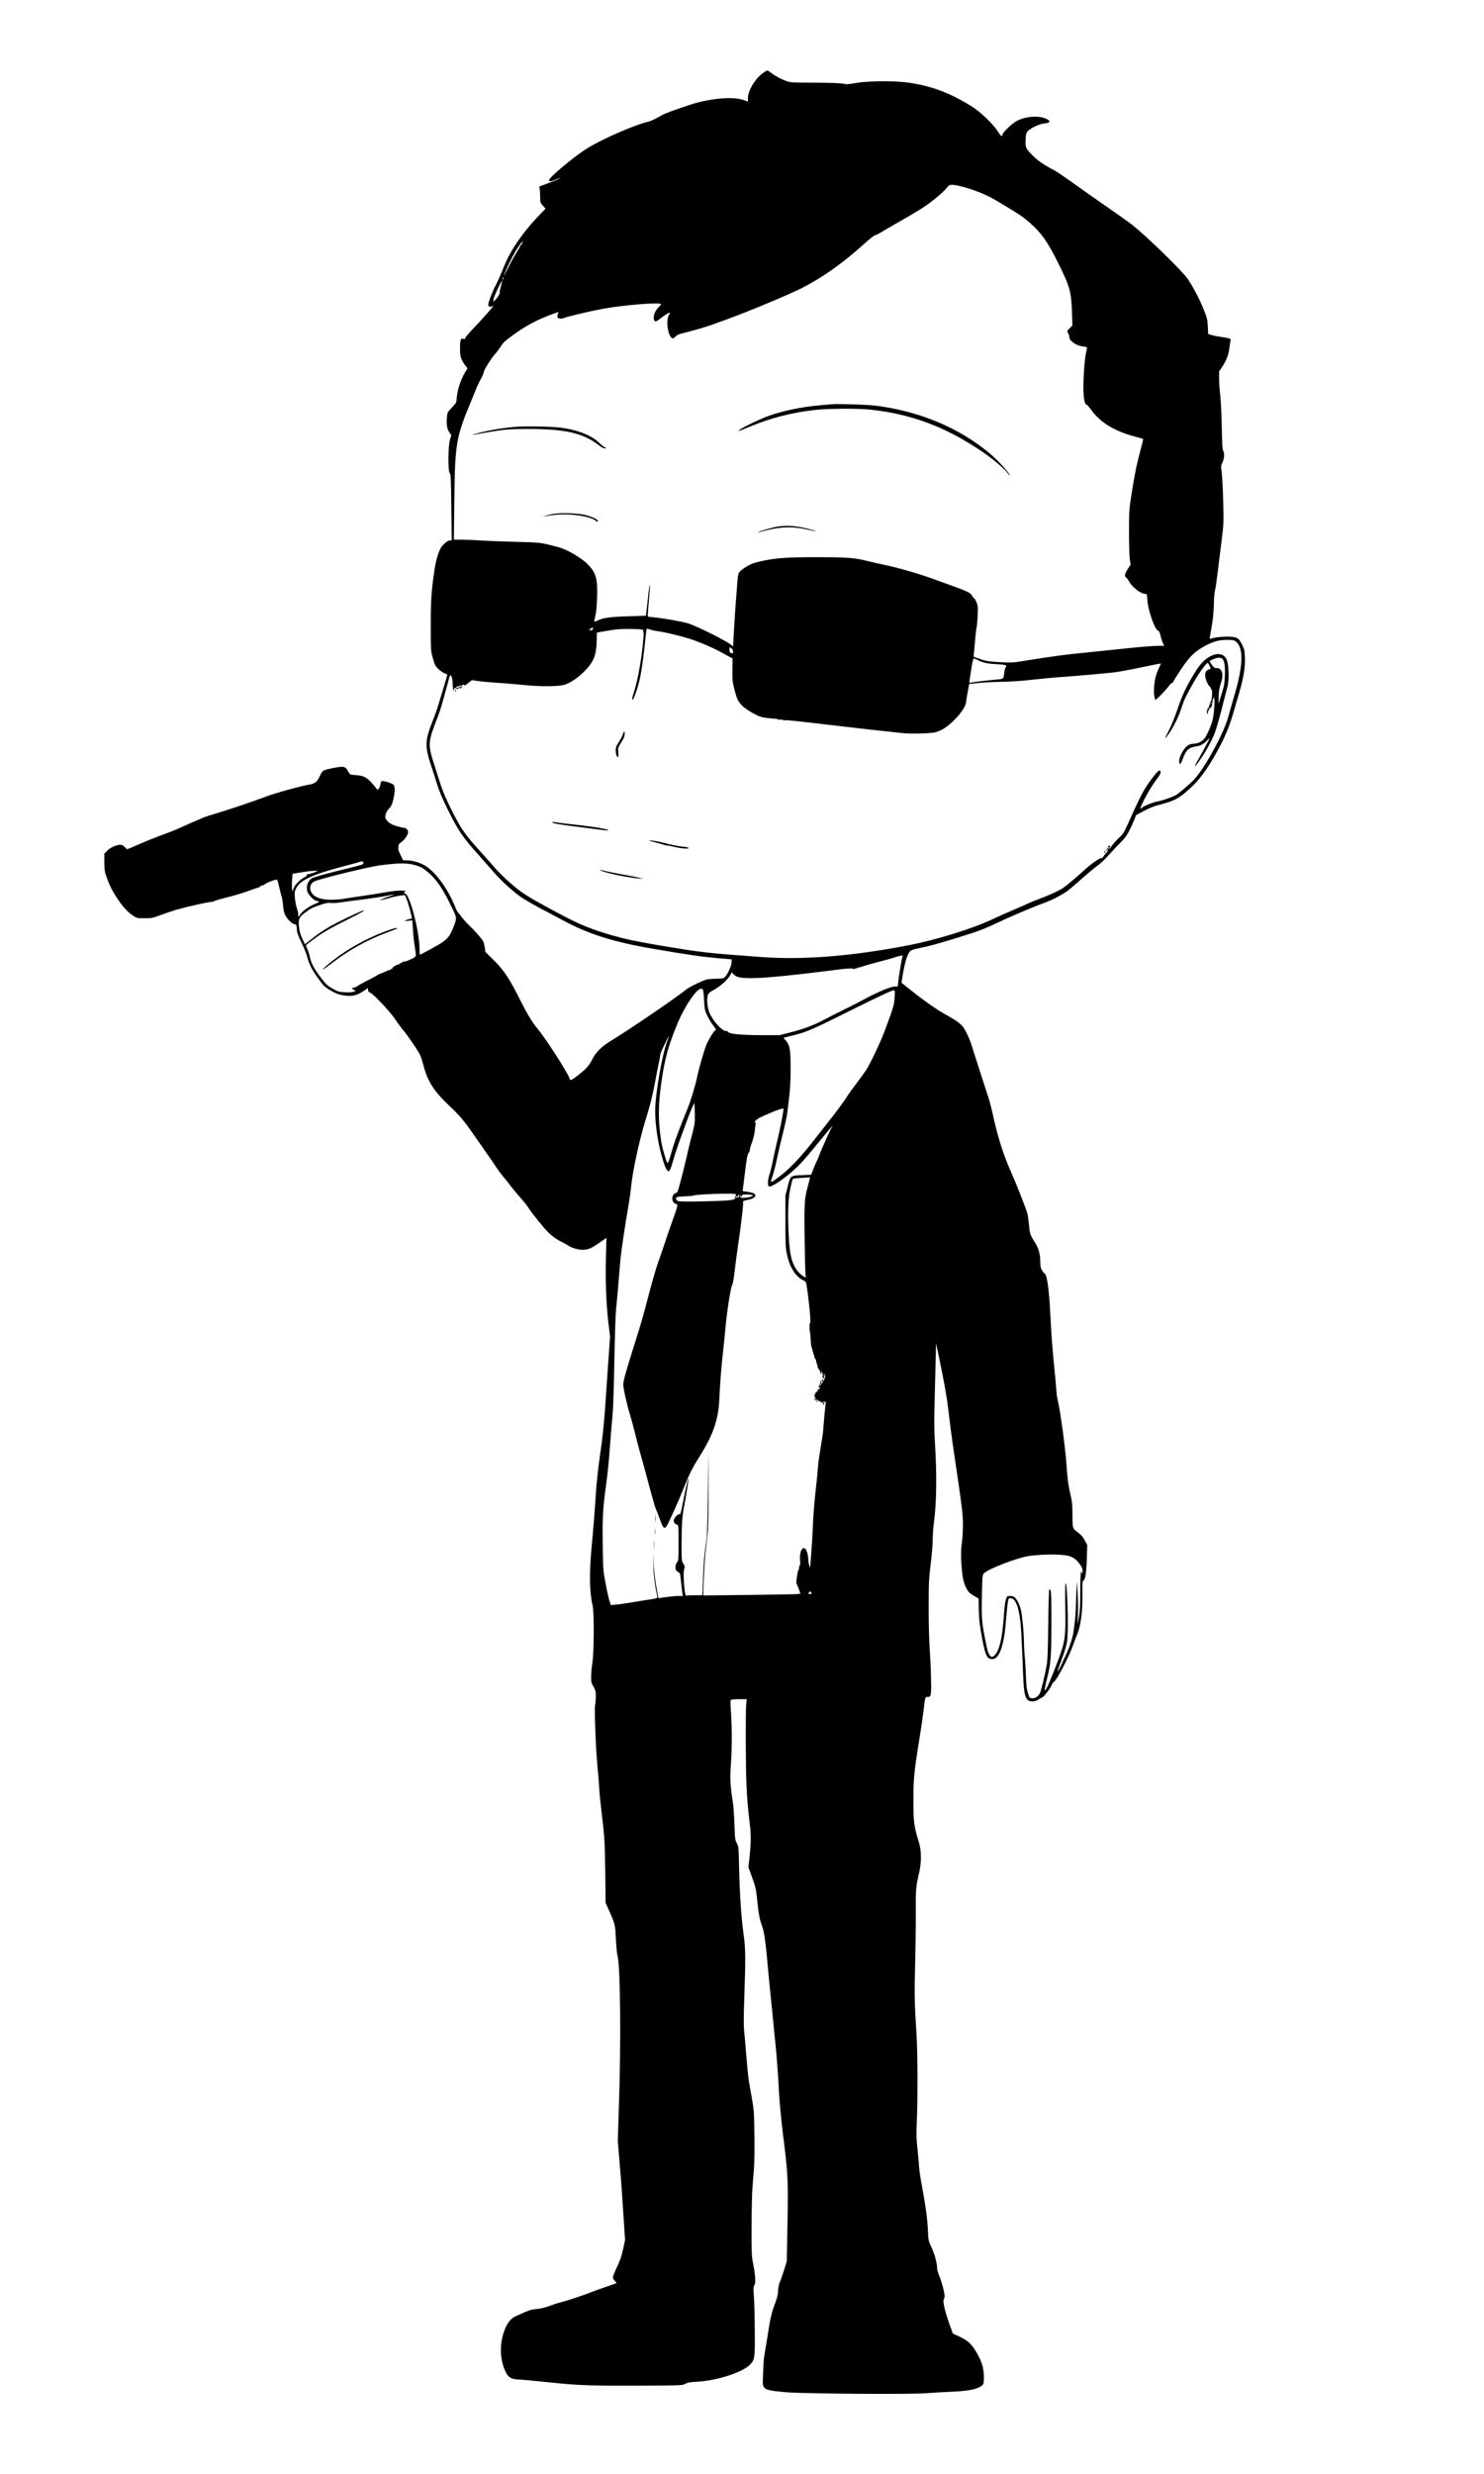 <?xml version="1.0" standalone="no"?>
<!DOCTYPE svg PUBLIC "-//W3C//DTD SVG 20010904//EN"
 "http://www.w3.org/TR/2001/REC-SVG-20010904/DTD/svg10.dtd">
<svg version="1.0" xmlns="http://www.w3.org/2000/svg"
 width="2000pt" height="3333pt" viewBox="0 0 2000 3333"
 preserveAspectRatio="xMidYMid meet">

<g transform="translate(0,3333) scale(0.1,-0.1)"
fill="#000000" stroke="none">
<path d="M10273 32339 c-99 -74 -193 -233 -193 -326 l0 -52 -57 21 c-90 32
-237 35 -411 9 -155 -24 -248 -48 -442 -116 -183 -63 -227 -82 -310 -130 -41
-24 -96 -48 -121 -54 -173 -39 -587 -217 -812 -351 -160 -94 -527 -398 -527
-436 0 -22 25 -21 80 3 74 33 92 38 50 14 -19 -11 -86 -39 -149 -62 l-113 -42
6 -36 c3 -20 6 -69 6 -108 0 -70 2 -75 37 -114 l36 -40 -75 -77 c-172 -176
-320 -373 -416 -552 -23 -41 -66 -137 -96 -214 -31 -76 -72 -166 -91 -200 -33
-60 -95 -221 -95 -248 0 -26 21 -37 49 -27 l26 10 -21 -23 c-11 -13 -51 -59
-89 -103 -38 -44 -116 -128 -172 -186 -57 -59 -103 -114 -103 -124 0 -12 -5
-15 -20 -10 -41 13 -50 -10 -50 -124 0 -93 3 -113 26 -161 14 -30 37 -68 52
-83 19 -20 24 -32 17 -41 -70 -94 -133 -270 -140 -391 -3 -58 -5 -62 -64 -124
-61 -64 -62 -65 -68 -136 -8 -95 2 -155 34 -201 l25 -38 -18 -60 c-26 -85 -28
-431 -3 -449 14 -11 17 -65 21 -459 l6 -448 -22 0 c-31 0 -85 -43 -119 -92
-36 -54 -73 -177 -91 -303 -42 -280 -51 -418 -51 -750 0 -309 1 -336 22 -418
13 -48 29 -100 37 -115 20 -38 83 -94 126 -112 19 -7 37 -15 38 -16 2 -1 -17
-71 -43 -156 -26 -84 -60 -198 -77 -253 -16 -55 -51 -154 -78 -220 -105 -264
-107 -339 -16 -610 19 -55 53 -161 75 -235 29 -95 72 -196 143 -340 141 -287
203 -379 431 -632 56 -63 142 -161 191 -217 100 -115 239 -243 359 -330 45
-32 168 -104 274 -160 106 -55 233 -123 283 -150 358 -195 693 -301 1258 -397
457 -78 630 -103 835 -121 l197 -17 0 -39 c0 -42 -44 -143 -83 -191 -22 -27
-25 -28 -132 -31 -97 -2 -119 -6 -180 -32 -107 -46 -189 -89 -222 -117 -112
-94 -785 -552 -1006 -685 -129 -78 -209 -157 -254 -250 -25 -52 -55 -94 -94
-132 -60 -59 -179 -149 -197 -149 -6 0 -14 10 -17 23 -24 77 -322 541 -433
672 -62 73 -140 202 -212 345 -158 318 -233 433 -371 570 l-117 116 -11 71
c-11 63 -18 78 -67 137 -30 36 -90 101 -134 143 -44 43 -92 96 -107 118 -15
22 -35 47 -44 55 -10 8 -27 39 -39 68 -100 259 -279 501 -428 580 -69 37 -163
62 -229 62 l-50 0 -30 63 c-34 68 -36 76 -34 124 1 25 9 38 38 57 46 32 93
100 93 137 0 31 -31 59 -65 59 -11 0 -53 10 -94 22 -80 24 -135 66 -147 114
-7 29 19 94 48 121 30 27 47 65 63 143 19 90 19 150 0 177 -15 21 -145 61
-163 49 -5 -3 -12 -23 -15 -44 -4 -20 -13 -46 -21 -57 -15 -19 -16 -19 -43 15
-104 131 -152 162 -266 168 -76 5 -80 6 -96 34 -36 67 -50 78 -97 78 -49 0
-215 -34 -246 -51 -11 -6 -32 -38 -47 -72 -37 -81 -62 -102 -141 -116 -148
-28 -455 -113 -590 -164 -177 -67 -526 -184 -675 -227 -60 -18 -130 -40 -155
-50 -57 -23 -301 -130 -360 -158 -25 -12 -115 -47 -200 -78 -85 -31 -225 -87
-311 -125 -86 -38 -160 -69 -164 -69 -4 0 -20 14 -35 30 -19 21 -38 30 -59 30
-52 0 -134 -37 -176 -80 l-40 -41 1 -117 c1 -111 3 -123 42 -230 29 -81 64
-148 118 -233 83 -128 146 -200 227 -254 51 -34 54 -35 155 -35 97 0 109 2
223 45 65 24 159 56 207 70 128 37 429 105 467 105 19 0 35 4 37 9 2 5 85 29
185 54 100 25 231 65 290 88 59 22 114 41 122 42 8 0 23 9 33 19 10 10 23 16
29 12 6 -3 16 1 22 10 12 16 134 66 162 66 14 0 18 -11 45 -130 6 -30 18 -73
25 -95 7 -22 16 -78 20 -125 4 -57 14 -99 30 -130 27 -53 96 -120 124 -120 22
0 31 -19 31 -65 0 -42 16 -86 78 -215 28 -58 58 -137 67 -175 23 -98 77 -192
205 -358 28 -35 119 -94 190 -123 30 -12 89 -25 131 -28 89 -8 154 11 239 70
l50 34 0 -25 c0 -20 8 -29 33 -40 44 -19 274 -265 333 -356 26 -41 75 -108
110 -149 63 -76 190 -262 224 -329 11 -20 30 -79 44 -131 56 -224 140 -356
347 -552 142 -133 202 -204 327 -385 38 -54 111 -159 163 -233 52 -74 116
-166 140 -205 25 -38 70 -99 100 -135 30 -36 77 -94 104 -130 27 -36 84 -104
127 -153 43 -48 90 -106 104 -129 51 -81 228 -300 283 -350 60 -55 108 -88
186 -126 27 -14 62 -33 77 -44 49 -34 156 -61 216 -53 77 10 96 19 274 145
l21 14 -7 -266 c-9 -305 4 -633 35 -893 l21 -170 -31 -440 c-17 -242 -33 -478
-36 -525 -14 -197 -36 -416 -60 -570 -32 -220 -55 -426 -65 -585 -10 -172 -37
-512 -56 -707 -34 -353 -30 -621 13 -798 22 -91 19 -642 -4 -775 -8 -49 -16
-128 -16 -175 -1 -78 1 -89 31 -141 28 -49 32 -64 32 -130 0 -41 -5 -93 -10
-117 -12 -50 11 -628 34 -852 8 -80 18 -194 21 -255 6 -106 11 -157 56 -545
16 -138 22 -264 26 -595 l5 -420 45 -100 c81 -179 84 -193 93 -385 5 -100 15
-203 25 -240 35 -141 45 -1154 18 -1951 l-17 -526 22 -269 c29 -345 37 -458
58 -795 l18 -276 -27 -124 c-20 -94 -40 -152 -82 -239 -30 -63 -55 -126 -55
-138 0 -13 12 -34 26 -49 14 -14 23 -27 21 -30 -3 -2 -63 -24 -134 -48 -70
-23 -164 -57 -208 -75 -99 -40 -351 -123 -425 -140 -30 -7 -93 -28 -140 -46
-56 -21 -113 -34 -165 -39 -58 -5 -101 -16 -155 -40 -41 -18 -97 -43 -125 -55
-74 -32 -124 -97 -165 -217 -61 -180 -51 -385 28 -543 34 -68 75 -91 170 -95
59 -3 156 -12 582 -55 239 -24 506 -31 1050 -28 570 3 575 3 616 25 33 18 65
23 160 28 272 15 623 130 718 236 58 64 61 86 58 459 -1 184 -6 391 -12 459
-8 106 -7 127 7 147 20 31 14 133 -17 289 -21 104 -22 133 -21 505 1 217 6
447 11 510 5 63 14 180 21 260 6 84 9 279 6 465 -4 306 -5 328 -36 500 -18 99
-36 205 -41 235 -5 30 -19 168 -30 305 -11 138 -25 297 -31 355 -8 77 -7 206
3 480 17 500 16 642 -11 825 -30 208 -52 536 -60 885 -6 289 -7 296 -31 340
-23 42 -25 57 -32 250 -3 113 -13 250 -22 305 -37 243 -40 313 -25 517 15 210
15 493 -1 712 -8 111 -8 141 2 148 7 4 57 8 112 8 l99 0 -6 -62 c-10 -100 -8
-852 3 -1088 9 -197 19 -318 50 -578 13 -107 9 -246 -10 -416 l-14 -119 28
-76 c65 -177 74 -211 85 -316 20 -211 40 -323 67 -387 31 -74 54 -233 84 -583
6 -66 19 -205 30 -310 10 -104 28 -284 40 -400 11 -115 24 -250 30 -300 16
-149 39 -457 50 -685 7 -121 29 -351 50 -525 70 -553 74 -626 63 -1213 l-10
-517 -37 -118 c-21 -65 -46 -138 -57 -163 -13 -28 -22 -73 -23 -117 -3 -56
-13 -97 -46 -182 -41 -107 -60 -194 -95 -420 -9 -60 -24 -148 -32 -195 -20
-115 -22 -131 -29 -315 -6 -153 -5 -161 15 -187 28 -35 81 -46 301 -65 237
-20 1673 -30 1876 -13 77 6 231 15 344 20 216 9 328 29 397 71 40 25 43 35 43
127 0 129 -34 229 -122 369 -53 84 -111 133 -212 178 l-84 38 -41 113 c-61
168 -98 320 -83 345 7 10 12 34 12 52 0 45 -41 198 -74 274 -14 34 -26 76 -26
92 0 69 -32 191 -74 281 -44 94 -45 97 -50 225 -7 170 -33 354 -96 690 -10 55
-22 143 -25 195 -3 52 -13 160 -22 240 -13 116 -14 185 -7 345 13 307 11 956
-4 1180 -27 414 -30 543 -19 940 6 220 10 531 9 690 -3 304 2 365 44 542 34
146 34 298 -2 414 -67 222 -74 271 -74 566 0 294 8 378 84 848 19 116 42 273
51 350 24 200 22 195 56 195 49 0 52 19 46 274 -3 127 -12 310 -19 406 -7 102
-13 326 -12 535 0 328 3 379 27 577 15 120 27 264 27 321 0 57 6 152 14 213
39 297 44 646 16 1104 -11 164 -11 299 -1 675 7 259 13 513 14 565 l2 95 42
-200 c73 -348 105 -531 128 -730 23 -200 43 -351 75 -565 112 -753 122 -837
117 -998 -2 -75 -10 -175 -17 -222 -14 -98 -7 -287 14 -427 10 -65 24 -110 48
-155 28 -54 42 -69 99 -103 l67 -40 4 -165 c4 -135 12 -201 42 -360 48 -252
67 -290 142 -290 90 0 155 181 180 500 8 102 19 215 25 253 10 64 12 67 39 67
66 0 112 -120 135 -345 7 -69 23 -399 34 -695 11 -287 33 -350 125 -350 30 0
55 8 80 25 20 14 41 25 45 25 19 0 104 105 127 155 13 30 28 55 33 55 30 0
213 348 267 510 14 41 34 93 44 115 53 114 82 323 78 553 -3 159 -1 182 14
191 26 16 39 101 45 297 l6 181 -34 62 c-23 44 -48 75 -84 101 -83 61 -80 53
-81 239 -1 149 -4 180 -33 303 -25 109 -34 183 -46 355 -17 255 -87 765 -125
913 -5 19 -12 78 -15 130 -4 52 -13 158 -21 235 -31 306 -44 473 -59 773 -18
357 -47 552 -84 552 -4 0 -17 17 -29 39 -17 30 -22 55 -22 113 0 93 -22 179
-62 243 -77 123 -79 130 -89 248 -6 61 -17 136 -25 166 -20 70 -148 396 -209
531 -112 249 -190 494 -261 825 -13 61 -35 144 -48 185 -14 41 -70 215 -125
385 -55 171 -105 328 -112 350 -17 59 -65 163 -100 217 -34 53 -100 101 -269
195 -107 59 -296 194 -473 336 l-97 78 6 42 c14 104 46 252 65 299 38 96 43
100 175 127 132 26 262 62 554 153 234 72 329 109 520 200 145 70 472 208 605
255 104 38 252 115 317 165 31 24 122 102 203 174 80 71 170 145 199 164 29
19 95 82 147 140 52 57 126 136 165 175 74 73 108 130 174 287 l32 78 103 55
c69 37 136 64 197 80 205 52 271 85 403 203 146 129 249 268 388 518 108 196
167 339 227 549 13 44 43 147 67 229 63 215 86 356 81 488 -4 95 -8 113 -37
172 -48 97 -76 111 -216 109 -61 -1 -134 -8 -165 -16 -30 -9 -56 -14 -57 -13
-2 1 6 47 16 102 26 134 41 274 41 388 0 52 6 123 14 158 8 35 24 140 35 233
12 94 35 283 52 420 31 247 31 253 24 555 -4 167 -13 343 -20 390 -11 79 -11
88 7 123 27 54 34 128 15 158 -12 20 -16 80 -21 324 -3 169 -12 353 -20 420
-8 66 -15 168 -16 226 l0 106 44 66 c56 84 84 157 95 255 5 42 12 84 15 93 11
25 -12 35 -109 47 -50 7 -114 19 -142 27 l-50 15 -5 102 c-5 92 -10 115 -51
218 -58 147 -164 347 -230 436 -87 116 -532 549 -727 706 -50 41 -237 173
-585 414 -71 50 -197 139 -279 198 -83 59 -171 119 -198 132 -127 65 -222 129
-289 197 -95 96 -102 111 -97 213 2 64 8 89 24 111 30 41 157 103 226 110 72
7 90 25 53 49 -95 62 -291 55 -425 -17 -62 -33 -190 -156 -190 -182 0 -36 -21
-23 -61 41 -69 107 -236 266 -359 342 -291 180 -532 270 -840 316 -179 27
-546 25 -708 -3 -105 -19 -130 -21 -175 -11 -33 8 -171 13 -382 14 -311 1
-333 2 -389 23 -70 25 -156 72 -207 112 -20 16 -43 29 -50 28 -8 0 -37 -18
-66 -40z m2721 -1530 c163 -46 324 -114 439 -184 56 -34 138 -83 182 -110 146
-89 179 -112 266 -188 157 -139 235 -249 381 -542 155 -311 176 -383 185 -665
l6 -175 -38 -38 c-36 -36 -37 -38 -21 -62 9 -13 16 -35 16 -49 0 -58 92 -124
186 -133 30 -3 54 -11 54 -17 -1 -6 -7 -40 -15 -76 -21 -93 -38 -375 -33 -515
5 -116 19 -174 42 -176 6 0 38 -37 70 -81 121 -165 320 -283 595 -353 51 -13
95 -26 97 -28 3 -2 -11 -62 -31 -133 -54 -200 -81 -329 -122 -589 -37 -239
-37 -241 -37 -540 0 -167 5 -329 11 -365 l11 -65 -39 -61 c-43 -67 -48 -96
-20 -116 10 -7 26 -28 35 -47 43 -81 158 -171 222 -171 20 0 22 -7 27 -82 8
-137 101 -403 145 -414 12 -4 22 -23 31 -62 7 -31 21 -76 31 -99 l19 -43 -62
0 c-94 0 -308 -18 -547 -45 -118 -13 -314 -33 -435 -45 -277 -26 -427 -46
-890 -120 -105 -17 -141 -18 -285 -10 -123 7 -180 15 -225 30 -33 12 -75 26
-94 31 -31 10 -33 12 -27 47 3 20 10 96 16 167 5 72 15 159 22 195 6 36 13
115 15 176 4 99 2 117 -17 163 -13 28 -26 51 -30 51 -5 0 -18 15 -29 34 -31
49 -43 55 -556 238 -182 65 -423 135 -602 173 -92 20 -202 45 -243 55 -180 46
-257 52 -655 54 -402 1 -567 -9 -746 -45 -55 -11 -125 -29 -155 -40 -71 -27
-171 -94 -188 -128 -7 -14 -16 -71 -19 -126 -3 -55 -11 -149 -16 -210 -8 -82
-38 -563 -41 -650 0 -5 -6 -2 -14 7 -32 43 -478 267 -601 303 -91 26 -345 70
-464 80 -35 3 -67 7 -70 10 -2 3 1 63 7 133 19 206 25 297 18 291 -3 -3 -13
-73 -21 -155 -9 -82 -19 -174 -23 -204 l-7 -55 -225 -7 c-262 -7 -353 -20
-432 -60 -36 -17 -38 -17 -38 -1 0 10 7 45 16 78 10 38 17 127 21 240 8 259
-15 334 -137 454 -67 66 -235 168 -335 204 -39 14 -125 37 -190 52 -111 26
-144 28 -445 36 -179 5 -388 13 -465 18 -77 6 -189 10 -249 11 l-109 0 6 528
c8 758 24 854 222 1327 30 72 64 155 75 185 12 30 39 87 61 126 21 39 39 80
39 90 0 28 95 181 155 249 29 33 66 83 84 112 25 41 59 71 164 146 181 130
335 210 554 287 l51 18 -10 -29 c-5 -16 -8 -36 -5 -43 8 -19 56 -25 87 -10 38
18 333 88 520 123 276 52 790 93 790 63 0 -5 -14 -21 -31 -38 -55 -52 -82
-128 -63 -178 9 -24 32 -19 77 18 60 48 127 90 133 83 3 -3 -1 -16 -10 -29
-34 -52 -28 -196 11 -276 22 -46 45 -51 74 -18 13 15 41 31 63 37 195 49 359
97 451 131 61 22 151 55 200 73 308 113 821 328 995 416 282 144 557 340 849
605 64 58 123 104 139 107 15 3 47 19 72 35 25 16 146 87 270 157 124 70 271
159 326 196 113 77 256 198 298 253 24 32 32 36 73 36 25 0 96 -14 157 -31z
m-5954 -744 c-7 -8 -9 -15 -4 -15 5 0 0 -7 -11 -16 -11 -8 -18 -17 -16 -20 2
-3 -25 -50 -59 -105 -34 -55 -84 -146 -110 -202 -55 -113 -63 -123 -24 -27 55
137 155 316 212 383 18 21 30 23 12 2z m-259 -492 c-12 -20 -14 -14 -5 12 4 9
9 14 11 11 3 -2 0 -13 -6 -23z m-31 -102 c-11 -40 -18 -76 -15 -81 7 -11 -35
-78 -65 -105 l-23 -20 6 40 c5 35 106 249 114 242 1 -2 -6 -36 -17 -76z m1240
-4611 c0 -15 -7 -20 -27 -20 l-28 0 25 20 c31 24 30 24 30 0z m682 -19 c11
-11 10 -12 -2 -6 -12 7 -13 6 -4 -6 7 -8 10 -32 9 -54 -19 -223 -36 -351 -75
-545 -16 -80 -41 -178 -55 -219 -14 -41 -25 -84 -25 -95 1 -39 26 9 63 122 48
142 78 325 117 707 6 60 13 112 16 114 2 3 26 -2 52 -11 26 -9 72 -19 103 -22
67 -7 264 -53 406 -96 115 -34 320 -120 433 -182 41 -23 95 -52 119 -65 l44
-23 -2 -152 c-2 -141 0 -162 28 -270 32 -125 44 -151 100 -211 46 -50 204
-143 265 -157 46 -10 146 -22 194 -23 12 -1 22 -4 22 -7 0 -3 16 -5 35 -4 19
1 37 -2 40 -6 3 -5 14 -6 25 -3 19 5 134 -7 725 -77 287 -34 623 -72 860 -96
113 -12 378 -5 440 11 86 23 162 72 260 170 89 88 155 190 155 239 0 10 10 69
21 131 l21 112 132 13 c72 7 205 14 296 15 160 2 260 10 535 40 72 8 168 16
215 20 161 10 517 41 760 65 58 6 228 37 378 69 150 32 271 55 269 52 -22 -40
-59 -131 -72 -177 -22 -83 -30 -219 -16 -272 l12 -43 27 23 c48 43 123 123
155 166 17 23 36 42 43 42 7 0 15 9 19 20 3 11 50 86 104 167 114 171 189 243
332 318 109 56 181 75 290 75 73 0 90 -3 114 -22 108 -85 101 -323 -24 -743
-32 -110 -66 -228 -75 -263 -53 -210 -310 -686 -459 -849 -58 -63 -214 -196
-256 -218 -49 -25 -187 -73 -233 -80 -61 -10 -190 -61 -216 -85 -12 -12 -22
-16 -22 -9 0 34 126 265 193 355 41 55 76 107 77 115 8 51 -18 52 -59 2 -143
-175 -187 -252 -342 -598 -90 -201 -101 -221 -152 -265 -26 -23 -68 -69 -93
-102 -45 -58 -46 -59 -67 -41 -20 18 -20 18 -4 -7 16 -25 16 -27 -13 -59 -17
-17 -35 -41 -40 -52 -6 -10 -18 -19 -28 -19 -26 0 -139 -79 -228 -161 -95 -87
-236 -206 -281 -237 -53 -37 -181 -97 -300 -141 -61 -22 -140 -54 -175 -71
-35 -16 -126 -57 -203 -89 -77 -32 -209 -91 -294 -131 -255 -120 -736 -269
-1096 -340 -772 -151 -1442 -205 -2010 -162 -93 7 -289 22 -435 33 -298 23
-476 46 -907 119 -346 59 -476 87 -664 140 -283 82 -436 144 -704 287 -455
244 -506 276 -687 435 -65 57 -152 144 -194 193 -43 50 -118 135 -168 190
-230 252 -281 324 -414 590 -66 132 -115 244 -142 330 -23 72 -61 191 -85 265
-92 287 -90 310 49 665 19 50 48 140 64 200 16 61 39 144 51 185 12 41 26 94
31 118 21 83 48 41 51 -77 1 -45 6 -84 12 -88 6 -3 7 -1 3 5 -3 6 -2 13 4 17
6 4 7 12 3 18 -5 8 -2 8 9 0 8 -7 18 -10 21 -6 4 3 7 1 7 -6 0 -8 6 -7 16 4
12 12 19 13 24 5 5 -8 9 -7 14 5 3 10 11 13 18 9 7 -4 9 -3 5 1 -10 11 -39 16
-32 6 2 -4 -1 -8 -8 -9 -7 0 -23 -3 -35 -6 -20 -4 -22 -3 -12 9 7 8 16 12 22
9 5 -3 15 0 23 6 8 7 15 9 15 6 0 -4 6 -4 13 1 17 11 30 11 46 -1 11 -8 13 -8
7 2 -4 7 -2 12 7 12 8 0 22 10 31 23 9 12 14 15 11 7 -4 -8 2 -5 12 8 17 21
22 22 69 13 51 -10 204 -24 394 -36 52 -4 181 -15 285 -25 198 -19 415 -19
507 1 75 17 192 92 281 182 129 130 165 220 169 421 l2 104 90 16 c175 31 222
35 373 32 113 -1 156 -5 165 -15z m1190 -248 c19 -17 25 -63 9 -63 -28 0 -41
14 -41 46 0 38 5 41 32 17z m3303 -149 c75 -40 141 -56 263 -61 125 -6 149
-15 124 -46 -6 -6 -13 -34 -17 -62 -13 -100 2 -90 -152 -104 -76 -7 -178 -19
-228 -26 -49 -8 -90 -13 -91 -12 -1 1 1 25 6 52 5 28 16 101 25 163 11 65 22
112 29 112 6 0 25 -7 41 -16z m-8267 -2740 c2 -17 -18 -25 -195 -68 -297 -72
-481 -124 -504 -140 -51 -35 -75 -106 -58 -171 14 -50 84 -123 128 -131 17 -4
31 -9 31 -13 0 -3 -21 -14 -48 -25 -89 -35 -173 -96 -215 -156 -15 -22 -17
-23 -18 -5 -1 11 -1 24 0 29 1 5 -7 36 -18 70 -11 33 -23 97 -27 142 -6 74 -4
84 20 132 53 105 219 182 616 286 96 25 195 52 220 60 54 17 64 16 68 -10z
m675 -23 c96 -25 120 -38 201 -106 103 -88 186 -206 288 -413 102 -206 99
-190 47 -327 -42 -108 -72 -147 -155 -204 -56 -38 -282 -161 -296 -161 -2 0
-4 37 -4 83 -4 241 -130 722 -195 742 -22 7 -22 8 -4 21 17 13 15 14 -21 16
-67 3 -114 -1 -259 -26 -77 -13 -194 -32 -260 -41 -66 -9 -176 -25 -245 -37
-246 -41 -409 -16 -467 71 -44 65 -22 139 49 164 149 52 729 192 878 211 234
30 344 32 443 7z m-1293 -85 c0 -3 -24 -12 -52 -22 -51 -17 -58 -19 -86 -22
-7 -1 -11 -6 -7 -12 3 -5 -9 -17 -27 -26 -82 -41 -157 -127 -159 -181 0 -13
-3 -11 -10 7 -6 15 -7 64 -3 122 l7 98 31 4 c17 3 69 12 116 19 84 14 190 21
190 13z m995 -332 c-67 -20 -157 -56 -152 -61 3 -2 52 10 111 26 58 17 132 33
164 37 l59 6 21 -49 c21 -50 72 -232 72 -259 0 -8 -10 -14 -22 -14 -13 -1 -36
-7 -53 -15 -29 -15 -28 -15 26 -9 l56 5 8 -123 c4 -68 15 -175 26 -238 14 -90
16 -118 6 -127 -23 -23 -136 -73 -151 -67 -9 3 -16 1 -16 -6 0 -6 -4 -8 -10
-5 -5 3 -10 1 -10 -5 0 -6 -4 -8 -10 -5 -5 3 -10 2 -10 -3 0 -6 -12 -13 -27
-17 -35 -8 -85 -44 -78 -56 4 -5 -2 -6 -11 -2 -13 5 -15 3 -9 -7 5 -8 4 -11
-2 -7 -6 4 -32 -4 -59 -17 -27 -13 -60 -27 -74 -31 -14 -4 -36 -15 -50 -25
-14 -9 -72 -41 -130 -70 -58 -29 -116 -61 -129 -71 -13 -11 -31 -19 -40 -19
-9 0 -22 -4 -30 -9 -11 -7 -7 -12 15 -24 l29 -15 -30 -12 c-19 -8 -61 -10
-118 -7 -82 5 -95 9 -164 49 -77 44 -92 58 -179 175 -74 99 -110 168 -128 250
-8 40 -25 91 -36 114 -12 23 -18 45 -13 49 4 5 48 38 97 75 116 86 219 147
430 252 189 94 259 133 253 140 -6 5 -186 -76 -328 -148 -154 -77 -261 -144
-369 -230 l-101 -80 -35 76 c-25 53 -38 100 -44 156 -12 107 -1 134 82 195 80
59 94 66 208 105 76 25 103 30 145 25 29 -3 91 1 145 10 52 8 149 21 215 29
141 17 375 52 425 64 59 15 78 11 25 -5z m6884 -836 c-10 -35 -43 -236 -54
-330 l-6 -58 -39 0 c-55 0 -222 -69 -400 -165 -85 -46 -218 -114 -295 -151
-77 -37 -189 -94 -250 -127 -141 -76 -282 -129 -464 -175 l-146 -37 -240 0
c-261 0 -434 16 -448 40 -4 8 -18 15 -30 15 -58 0 -183 140 -229 255 -25 63
-35 179 -19 227 10 29 24 42 83 74 85 46 179 130 215 191 l25 44 22 -24 c12
-13 37 -29 56 -36 115 -40 467 -16 1335 95 158 20 207 22 227 12 10 -5 19 -4
23 3 4 6 13 8 21 5 8 -3 14 0 14 6 0 6 3 9 6 5 4 -3 29 3 58 14 28 10 123 37
211 60 88 22 185 49 215 59 30 11 66 21 80 23 14 2 28 5 32 6 4 0 2 -14 -3
-31z m-2684 -435 c4 -10 11 -75 14 -144 7 -116 10 -132 43 -200 19 -41 54 -99
77 -129 42 -55 48 -70 32 -70 -16 0 -96 -131 -123 -200 -33 -83 -101 -321
-122 -425 -22 -108 -86 -322 -126 -420 -135 -332 -176 -442 -225 -614 -48
-163 -46 -163 -89 -21 -35 118 -43 159 -61 306 -24 209 -20 398 16 656 45 325
91 497 214 797 71 171 168 337 253 433 46 51 84 63 97 31z m2582 -101 c-6
-101 -20 -147 -135 -452 -57 -153 -201 -455 -252 -530 -24 -36 -84 -119 -135
-185 -50 -66 -102 -138 -115 -160 -33 -56 -160 -229 -253 -343 -43 -54 -112
-142 -154 -197 -223 -292 -400 -474 -575 -594 -56 -38 -58 -33 -22 70 14 41
38 137 54 214 16 77 51 228 78 335 27 107 55 233 61 280 38 291 46 397 46 610
0 253 -10 311 -66 374 l-30 35 38 10 c21 5 76 19 123 31 149 38 255 84 710
311 422 210 587 288 619 289 11 0 13 -18 8 -98z m-3062 -581 c-69 -168 -165
-722 -165 -946 0 -211 43 -476 111 -685 34 -107 60 -144 83 -120 8 8 30 72 50
142 33 117 56 183 190 548 46 124 95 234 96 215 1 -5 2 -68 4 -140 2 -123 0
-138 -36 -275 -21 -80 -50 -197 -64 -260 -23 -108 -87 -360 -120 -477 -10 -32
-21 -53 -30 -53 -26 0 -54 -39 -54 -75 0 -37 28 -75 56 -75 23 0 13 -45 -51
-219 -29 -81 -78 -222 -109 -316 -30 -93 -72 -213 -91 -265 -20 -52 -74 -239
-120 -415 -97 -367 -95 -359 -210 -725 -105 -334 -135 -444 -135 -490 0 -53
46 -261 84 -385 19 -60 51 -177 71 -259 20 -82 51 -201 69 -265 18 -64 61
-219 95 -346 84 -313 111 -407 123 -429 5 -10 24 -60 43 -110 50 -140 64 -158
95 -121 22 26 164 342 235 520 69 175 114 266 195 395 202 318 273 522 285
810 7 180 28 449 50 635 8 72 24 228 35 348 22 228 70 528 90 552 7 8 20 90
31 182 11 92 32 256 48 363 16 107 32 224 36 260 4 36 13 115 21 177 7 62 11
119 8 127 -4 10 5 18 33 25 21 6 43 11 50 11 7 0 28 8 48 17 25 12 35 23 35
39 0 25 -34 39 -123 51 l-48 6 5 46 c3 25 15 123 27 216 21 179 35 246 51 256
5 4 12 24 15 45 3 22 12 55 20 74 23 56 44 139 48 203 3 32 7 63 10 67 3 5 1
11 -5 15 -22 13 14 48 83 80 176 81 297 125 297 106 0 -32 -45 -262 -78 -401
-22 -91 -52 -224 -66 -295 -14 -72 -35 -157 -46 -189 -24 -70 -27 -151 -6
-159 35 -14 220 113 364 248 78 73 157 164 376 433 101 123 139 163 103 109
-20 -31 -151 -323 -167 -372 -7 -22 -21 -56 -31 -75 -11 -19 -33 -69 -48 -110
l-29 -75 -128 -6 c-155 -7 -151 -4 -190 -162 l-29 -112 0 -350 c0 -326 2 -357
22 -450 39 -172 116 -293 220 -343 39 -19 38 -16 58 -167 28 -209 44 -405 34
-405 -11 0 -13 -79 -3 -120 3 -14 7 -59 9 -100 2 -41 5 -82 8 -90 13 -49 39
-137 44 -150 4 -8 5 -18 5 -22 -1 -5 3 -8 10 -8 6 0 9 -3 5 -6 -3 -3 1 -23 8
-45 14 -40 15 -42 15 -58 0 -5 7 -16 15 -25 8 -8 16 -25 17 -39 1 -13 8 -24
15 -24 10 0 10 4 3 11 -5 5 -10 14 -10 19 0 5 7 1 16 -7 10 -11 14 -28 11 -51
-3 -19 -1 -33 3 -30 5 3 11 -1 14 -7 2 -7 3 3 0 24 -3 20 -1 39 5 42 5 4 7 -3
3 -16 -4 -16 -2 -19 9 -13 11 7 12 6 2 -7 -7 -8 -10 -17 -7 -20 3 -4 -11 -31
-32 -62 -40 -61 -59 -77 -25 -22 20 32 20 34 4 47 -16 13 -17 12 -4 -3 11 -14
11 -18 1 -18 -8 0 -10 -3 -7 -7 4 -3 2 -12 -3 -19 -6 -6 -13 -21 -15 -32 -3
-16 0 -19 12 -15 12 5 11 1 -3 -15 -20 -24 -30 -29 -18 -10 4 7 3 8 -5 4 -9
-6 -9 -11 0 -22 10 -12 9 -13 -6 -8 -13 5 -16 4 -11 -4 4 -7 1 -12 -8 -12 -10
0 -13 -6 -9 -17 4 -10 2 -14 -4 -10 -5 3 -10 0 -10 -8 0 -8 4 -15 9 -15 5 0 4
-9 -1 -19 -13 -23 11 -51 25 -30 5 8 13 4 26 -12 11 -13 17 -18 13 -12 -4 9
-1 11 9 7 9 -3 13 -11 9 -17 -4 -6 -1 -7 8 -1 8 4 24 9 37 10 21 1 23 -2 18
-35 -5 -33 -15 -137 -32 -346 -3 -44 -19 -150 -34 -235 -15 -85 -31 -198 -35
-250 -3 -52 -15 -169 -25 -260 -25 -222 -40 -399 -46 -577 -3 -81 -12 -228
-20 -325 -8 -97 -14 -183 -14 -190 -1 -35 -22 29 -25 75 -4 69 -15 126 -26
133 -5 3 -7 9 -4 14 3 5 0 12 -6 16 -8 5 -10 2 -5 -7 4 -8 0 -5 -8 5 -16 20
-16 20 -33 0 -10 -11 -19 -25 -20 -31 -1 -6 -5 -23 -8 -39 -6 -27 -6 -56 0
-114 1 -14 -4 -36 -12 -49 -8 -13 -10 -21 -5 -17 6 3 5 -6 -3 -21 -7 -16 -16
-44 -18 -63 -3 -19 -9 -56 -12 -83 -5 -30 -3 -52 4 -61 6 -7 19 -38 29 -69
l19 -55 -41 -6 c-23 -3 -317 -8 -653 -12 l-613 -7 0 79 c1 109 18 422 30 519
5 44 16 139 24 210 13 104 15 231 14 635 l-2 505 -6 -555 c-5 -438 -9 -578
-22 -665 -27 -177 -37 -297 -44 -517 l-7 -208 -103 0 c-56 0 -109 -2 -117 -5
-21 -9 -45 300 -27 355 12 35 11 42 -11 77 -24 38 -24 41 -23 288 1 252 8 353
37 500 18 90 57 337 56 351 -2 28 -25 -66 -60 -241 -48 -242 -46 -235 -69
-235 -24 0 -70 -55 -70 -85 0 -27 24 -55 48 -55 15 0 17 -22 17 -242 0 -215
-2 -245 -17 -260 -23 -23 -33 -81 -18 -107 6 -12 21 -26 33 -30 21 -8 24 -20
35 -127 7 -66 15 -136 18 -156 l7 -38 -64 0 c-35 0 -109 -7 -163 -15 -55 -8
-100 -15 -101 -15 -1 0 -5 15 -8 33 -3 17 -15 86 -27 152 -12 66 -25 188 -30
270 l-8 150 3 -155 c3 -137 17 -255 51 -417 7 -37 19 -32 -151 -58 -60 -10
-159 -26 -220 -36 -60 -10 -142 -22 -181 -25 l-71 -7 -10 29 c-18 49 -42 152
-69 304 -25 133 -27 173 -31 480 -5 359 1 476 43 790 28 208 37 295 59 595 9
116 22 282 31 370 9 96 18 387 24 730 7 370 15 619 25 710 8 77 22 226 30 330
8 105 20 244 26 310 10 115 62 466 113 760 13 77 27 176 31 220 16 193 108
624 190 890 71 228 96 330 135 535 16 91 39 206 50 257 11 50 20 101 20 112 0
17 107 241 115 241 2 0 -7 -26 -20 -59z m1910 -1893 c-7 -29 -20 -80 -29 -113
-34 -124 -39 -236 -32 -680 3 -236 9 -447 12 -468 l6 -39 -28 15 c-47 25 -98
81 -128 141 -47 94 -65 191 -77 421 -15 288 -7 500 25 638 13 60 27 112 31
115 4 4 46 10 93 13 48 3 99 6 113 7 l26 2 -12 -52z m-985 -182 c0 -8 -4 -17
-10 -21 -5 -3 -7 -12 -4 -20 13 -33 -69 -42 -476 -50 -140 -3 -268 -1 -285 3
-20 6 -31 16 -33 30 -4 28 2 29 123 36 55 2 107 7 116 11 29 11 212 22 392 24
148 1 177 -1 177 -13z m41 -20 c-6 -7 -7 -17 -3 -22 4 -4 -1 -2 -10 5 -13 10
-18 10 -18 2 0 -7 -5 -9 -11 -6 -13 9 -7 16 18 20 10 1 17 8 15 15 -1 6 2 9 8
5 8 -5 8 -11 1 -19z m174 14 c19 -7 19 -8 -6 -18 -38 -15 -114 -25 -138 -17
-13 4 -18 11 -14 22 6 14 7 14 14 -3 7 -17 8 -17 8 4 1 20 6 22 59 21 31 0 66
-4 77 -9z m862 -2745 c0 -8 -4 -12 -9 -9 -5 3 -6 10 -3 15 9 13 12 11 12 -6z
m3340 -2104 c102 -12 156 -41 209 -114 38 -51 44 -66 43 -106 -1 -35 -3 -40
-8 -21 -15 54 -21 -16 -22 -253 0 -193 -4 -262 -19 -342 l-19 -100 6 122 c3
67 2 197 -3 290 l-8 168 -7 -90 c-4 -49 -7 -141 -8 -204 -1 -109 -9 -204 -32
-373 -11 -87 -50 -206 -104 -323 -21 -44 -53 -113 -71 -154 -19 -41 -37 -72
-40 -69 -2 3 22 77 55 164 35 94 64 191 71 236 13 88 15 293 6 518 -9 217 -16
290 -27 265 -4 -11 -5 -159 -2 -330 7 -387 -2 -452 -101 -713 -95 -248 -145
-365 -165 -385 -20 -20 -17 -5 37 223 34 139 42 281 42 704 0 382 -5 446 -29
421 -5 -6 -11 -203 -14 -475 -4 -355 -9 -484 -21 -545 -27 -147 -76 -345 -91
-374 -23 -46 -64 -72 -104 -69 -35 3 -37 5 -57 68 -17 51 -23 104 -28 245 -4
99 -11 214 -16 255 -5 41 -9 127 -10 190 0 119 -22 343 -40 427 -15 66 -46
133 -77 166 -21 21 -36 27 -69 27 -39 0 -43 -3 -52 -32 -19 -61 -22 -85 -37
-288 -21 -264 -57 -411 -118 -477 -47 -52 -84 -12 -111 120 -66 331 -68 348
-63 663 5 269 7 297 24 316 55 61 445 212 613 237 136 20 348 26 467 12z
m-3404 -505 c7 -19 0 -25 -24 -19 -15 4 -17 8 -8 19 15 18 25 18 32 0z"/>
<path d="M11205 27884 c-22 -2 -96 -9 -165 -15 -229 -19 -481 -72 -675 -139
-110 -39 -361 -159 -395 -189 -30 -27 -35 -28 154 49 270 111 545 181 846 216
176 21 590 24 759 6 549 -60 1000 -227 1481 -548 152 -101 325 -245 375 -313
14 -19 25 -31 25 -27 0 29 -161 206 -273 299 -414 346 -951 570 -1537 642
-124 15 -500 27 -595 19z"/>
<path d="M6945 27580 c-159 -14 -310 -38 -452 -72 -73 -18 -131 -33 -129 -35
2 -2 64 7 137 21 267 49 351 57 609 57 505 1 747 -54 956 -216 35 -27 68 -45
83 -45 l26 1 -27 14 c-15 8 -51 38 -80 66 -100 96 -294 171 -513 198 -121 16
-486 22 -610 11z"/>
<path d="M7445 26405 c-38 -8 -83 -19 -100 -25 l-30 -10 35 6 c122 20 166 24
260 24 180 0 368 -38 421 -86 11 -9 22 -15 25 -11 20 19 -56 60 -164 88 -102
27 -347 34 -447 14z"/>
<path d="M10505 26240 c-74 -10 -223 -50 -277 -75 -18 -8 -24 -13 -13 -9 278
82 457 90 694 34 107 -26 117 -19 14 8 -167 45 -293 57 -418 42z"/>
<path d="M16348 24505 c-84 -31 -156 -96 -224 -202 -117 -183 -194 -340 -250
-513 -35 -104 -81 -221 -116 -289 -32 -63 -57 -116 -55 -118 3 -2 30 34 61 80
64 97 121 214 161 337 35 108 61 160 164 342 73 128 169 258 189 258 4 0 14
-18 23 -39 l17 -40 -28 -10 c-39 -13 -54 -45 -46 -98 6 -47 36 -112 60 -132 9
-8 16 -20 16 -27 0 -8 4 -14 8 -14 13 0 8 -136 -6 -152 -6 -8 -13 -23 -16 -34
-9 -41 -19 -64 -28 -64 -5 0 -6 -4 -3 -10 3 -5 2 -10 -3 -10 -10 0 -8 -48 3
-58 4 -4 6 0 5 8 -4 28 0 39 13 36 6 -1 9 -1 5 1 -5 3 -8 12 -8 21 0 15 2 15
11 2 8 -12 9 -11 7 5 -2 12 2 19 10 18 6 -2 11 0 11 5 -1 4 0 9 1 12 5 13 11
47 12 68 0 12 5 25 9 28 5 3 6 10 3 16 -4 7 -2 8 5 4 18 -11 6 -216 -18 -309
-28 -106 -90 -236 -130 -269 -33 -29 -87 -48 -134 -48 -15 0 -41 -7 -57 -15
-62 -32 -136 -166 -128 -230 5 -45 22 -32 48 41 45 121 81 155 178 168 59 9
112 37 150 81 18 20 32 33 32 30 0 -11 -68 -140 -133 -255 -37 -63 -64 -116
-62 -119 6 -5 2 -10 62 74 79 110 167 271 206 375 19 52 61 196 93 320 31 124
65 257 76 295 26 96 19 314 -12 375 -34 66 -99 85 -182 55z m126 -50 c28 -29
38 -95 34 -225 -4 -99 -10 -142 -31 -205 -14 -44 -33 -102 -41 -130 l-15 -50
3 100 c2 68 10 120 24 162 29 82 34 144 16 179 -19 36 -31 44 -70 44 -24 0
-36 9 -63 46 -18 25 -31 48 -29 50 2 2 24 12 48 23 54 25 103 27 124 6z m-153
-608 c-10 -9 -11 -8 -5 6 3 10 9 15 12 12 3 -3 0 -11 -7 -18z"/>
<path d="M6135 24031 c-3 -5 -2 -12 3 -15 5 -3 9 1 9 9 0 17 -3 19 -12 6z"/>
<path d="M8406 23465 c-20 -54 -41 -94 -72 -141 -28 -41 -35 -60 -36 -101 0
-50 14 -93 31 -93 5 0 6 29 4 64 -5 62 -4 66 36 128 41 63 57 110 48 145 -4
17 -4 17 -11 -2z"/>
<path d="M7446 22250 c14 -14 77 -24 359 -61 132 -17 273 -35 314 -40 40 -6
75 -8 78 -6 14 15 -188 50 -442 77 -101 10 -236 27 -290 36 -20 3 -26 1 -19
-6z"/>
<path d="M8770 21999 c19 -6 62 -17 95 -26 33 -8 70 -19 83 -24 13 -5 33 -9
45 -9 13 0 49 -7 81 -15 87 -23 206 -34 206 -20 0 8 -26 14 -67 18 -69 6 -139
20 -293 59 -90 23 -221 38 -150 17z"/>
<path d="M14935 21930 c-2 -3 0 -11 4 -18 5 -8 10 -6 18 7 9 14 8 18 -3 18 -8
0 -17 -3 -19 -7z"/>
<path d="M14913 21875 c0 -8 4 -12 9 -9 5 3 6 10 3 15 -9 13 -12 11 -12 -6z"/>
<path d="M14889 21868 c-5 -18 -6 -38 -1 -34 7 8 12 36 6 36 -2 0 -4 -1 -5 -2z"/>
<path d="M8087 21609 c29 -29 364 -102 527 -114 l61 -5 -55 14 c-30 8 -136 29
-234 46 -99 18 -208 40 -244 50 -35 10 -60 14 -55 9z"/>
<path d="M5175 20776 c-290 -110 -575 -279 -785 -465 -78 -70 -29 -44 83 44
211 165 471 311 722 405 163 61 181 69 145 69 -14 0 -88 -23 -165 -53z"/>
<path d="M11077 14733 c3 -7 6 -13 8 -13 2 0 5 6 8 13 3 8 -1 14 -8 14 -7 0
-11 -6 -8 -14z"/>
<path d="M11006 14453 c-6 -14 -5 -15 5 -6 7 7 10 15 7 18 -3 3 -9 -2 -12 -12z"/>
<path d="M11090 14419 c13 -23 22 -25 13 -2 -5 12 -3 14 8 8 8 -5 11 -4 6 0
-4 5 -14 10 -22 11 -12 2 -12 -2 -5 -17z"/>
<path d="M8833 12875 c0 -44 2 -61 4 -37 2 23 2 59 0 80 -2 20 -4 1 -4 -43z"/>
<path d="M8823 12695 c0 -33 2 -45 4 -27 2 18 2 45 0 60 -2 15 -4 0 -4 -33z"/>
<path d="M8814 12520 c0 -58 1 -81 3 -52 2 28 2 76 0 105 -2 28 -3 5 -3 -53z"/>
</g>
</svg>
